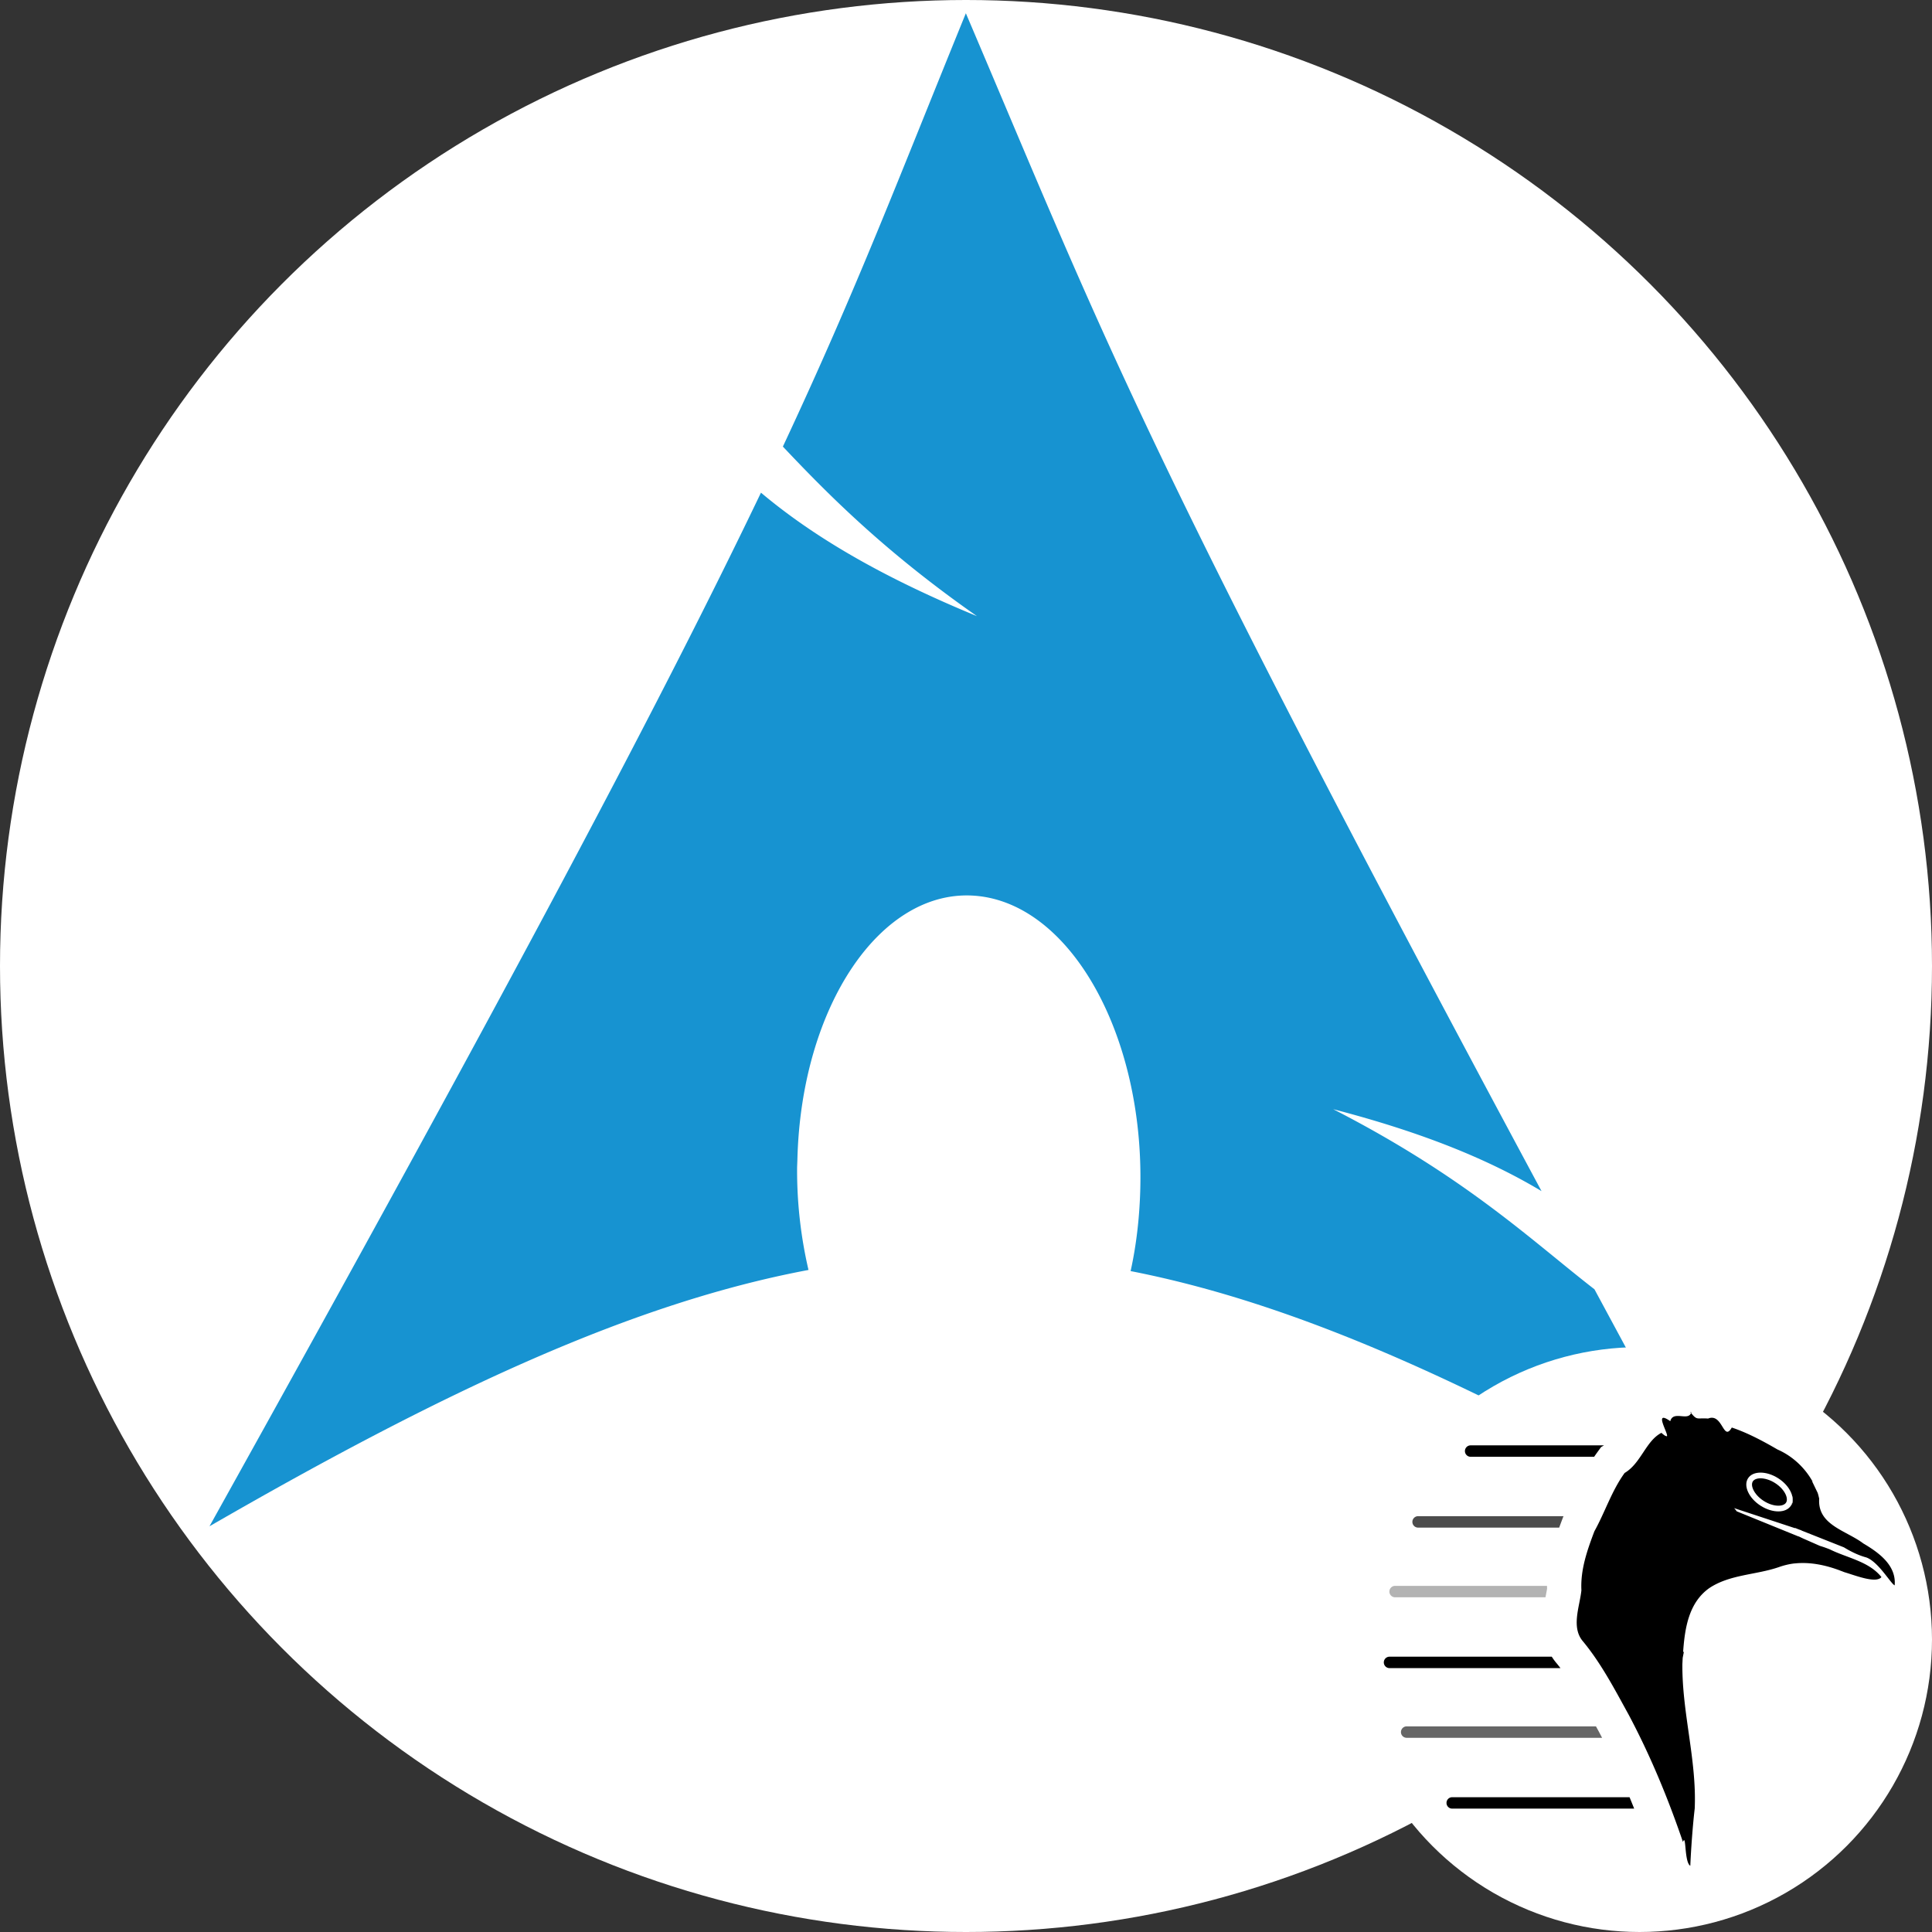 <svg width="512" height="512" fill="none" xmlns="http://www.w3.org/2000/svg"><rect width="100%" height="100%" fill="#333333" stroke="none"/><circle cx="256" cy="256" r="256" fill="#fff"/><path fill-rule="evenodd" clip-rule="evenodd" d="M255.962 3.515c-17.85 43.756-28.616 72.377-48.49 114.832 12.185 12.914 27.142 27.953 51.431 44.938-26.113-10.744-43.926-21.53-57.238-32.723-25.435 53.063-65.284 128.65-146.15 273.923 63.558-36.686 112.827-59.304 158.744-67.934a116.3 116.3 0 0 1-3.017-27.219l.076-2.036c1.008-40.712 22.19-72.02 47.284-69.894 25.093 2.125 44.597 36.872 43.588 77.585-.19 7.66-1.054 15.03-2.564 21.866 45.418 8.882 94.16 31.442 156.86 67.632-12.364-22.757-23.399-43.27-33.937-62.807-16.599-12.863-33.912-29.604-69.229-47.727 24.275 6.306 41.655 13.582 55.203 21.714C301.38 116.222 292.703 89.721 255.963 3.515h-.001Z" fill="#1793D1"/><circle cx="434.5" cy="434.5" fill="#fff" style="stroke-width:.303" r="77.5"/><path d="M425.077 383.035h-35.382a1.514 1.514 0 0 0 0 3.027h32.77c.235-.346.477-.693.727-1.038l1.108-1.53z" fill="#000" style="stroke-width:.303"/><path d="M414.02 402.627a209.462 209.462 0 0 0-.82 2.205h-37.43a1.514 1.514 0 0 1 0-3.027h38.595l-.109.196z" fill="#000" fill-opacity=".7" style="stroke-width:.303"/><path d="M409.98 420.271h-40.265a1.514 1.514 0 0 0 0 3.028h39.85l.026-.131.01-.045c.187-.955.31-1.593.387-2.094a31.968 31.968 0 0 1-.007-.758z" fill="#000" fill-opacity=".3" style="stroke-width:.303"/><path d="M411.238 439.041H368.2a1.514 1.514 0 0 0 0 3.027h45.341a47.373 47.373 0 0 0-.91-1.146 15.756 15.756 0 0 1-1.394-1.881z" fill="#000" style="stroke-width:.303"/><path d="M422.95 457.508h-50.208a1.514 1.514 0 0 0 0 3.027h51.827a186.596 186.596 0 0 0-.904-1.726 1609.327 1609.327 0 0 1-.715-1.301z" fill="#000" fill-opacity=".6" style="stroke-width:.303"/><path d="M431.847 476.277h-46.995a1.514 1.514 0 0 0 0 3.028h48.221a229.097 229.097 0 0 0-1.226-3.028zm16.36-102.063c-.593 2.65-4.773-.583-5.566 2.416-4.681-3.297-.287 3.569-.907 4.002l-.038-.008-.371-.112c-.231-.138-.56-.362-1.029-.795-4.15 2.15-5.404 8.068-9.75 10.635-3.452 4.765-5.167 10.326-8.025 15.473-1.903 5.057-3.702 10.135-3.432 15.62-.448 4.333-2.816 9.88.477 13.61 4.823 5.852 8.423 12.776 12.089 19.435 5.731 10.793 10.419 22.138 14.341 33.648.902-2.5.33 5.446 1.953 6.309.166-3.997.605-10.315 1.172-15.18.545-12.904-3.392-25.428-3.271-38.289.031-.537.053-1.091.085-1.638l.306-1.557-.19-.037c.447-6.279 1.482-12.972 6.867-16.838 5.451-3.688 12.452-3.51 18.54-5.62 1.357-.48 2.749-.81 4.131-.967.012-.002.028.009.038.007 4.025-.424 8.067.41 11.88 1.827.057.022.127.055.183.076.347.13.723.267 1.065.406 2.831.825 8.41 3.097 9.848 1.309-3.308-4.176-9.096-5.064-13.709-7.362-.74-.291-1.657-.63-2.588-.904l-4.546-2-1.118-.537-.008.038-16.373-6.66a8.319 8.319 0 0 0-.702-.85l16.134 5.314.014-.076c.558.245 1.117.465 1.692.649l-.007.037 11.272 4.47c1.87 1.151 3.912 2.134 5.904 2.666 3.236 1.141 6.5 6.952 7.535 7.408.496-5.346-4.27-8.723-8.309-11.11-4.585-3.468-12.18-4.863-11.687-11.853-.12-.517-.237-1.033-.406-1.545l-1.452-3.014.083-.023c-2.072-3.718-5.41-6.776-9.273-8.459-3.728-2.174-7.956-4.435-12.117-5.823-2.269 3.95-2.379-3.955-6.277-2.38-3.098-.238-2.843.643-4.714-1.719h.256zm19.325 16.692c1.102.187 2.313.634 3.491 1.319 3.128 1.821 4.834 4.704 3.823 6.438-1.01 1.733-4.38 1.65-7.506-.178-3.127-1.828-4.844-4.655-3.83-6.4.632-1.088 2.188-1.49 4.022-1.18z" fill="#000" style="stroke-width:.303"/><path d="M466.591 399.038c3.134 2.005 6.717 2.001 8.003-.009 1.286-2.01-.211-5.265-3.346-7.27-3.134-2.005-6.717-2-8.003.01-1.286 2.01.212 5.264 3.346 7.27z" fill="#000" style="stroke-width:.303"/><path fill-rule="evenodd" clip-rule="evenodd" d="M471.284 399.026c1.137-.001 1.765-.39 2.036-.812.27-.423.36-1.156-.116-2.189-.467-1.015-1.411-2.12-2.772-2.99-1.36-.871-2.76-1.265-3.877-1.264-1.137.001-1.765.39-2.035.813-.27.422-.36 1.155.115 2.188.468 1.015 1.412 2.121 2.772 2.991 1.36.87 2.76 1.264 3.877 1.263zm3.31.003c-1.286 2.01-4.869 2.014-8.003.009-3.134-2.005-4.632-5.26-3.346-7.27 1.286-2.01 4.87-2.015 8.003-.01 3.135 2.005 4.632 5.26 3.346 7.27z" fill="#fff" style="stroke-width:.303"/></svg>